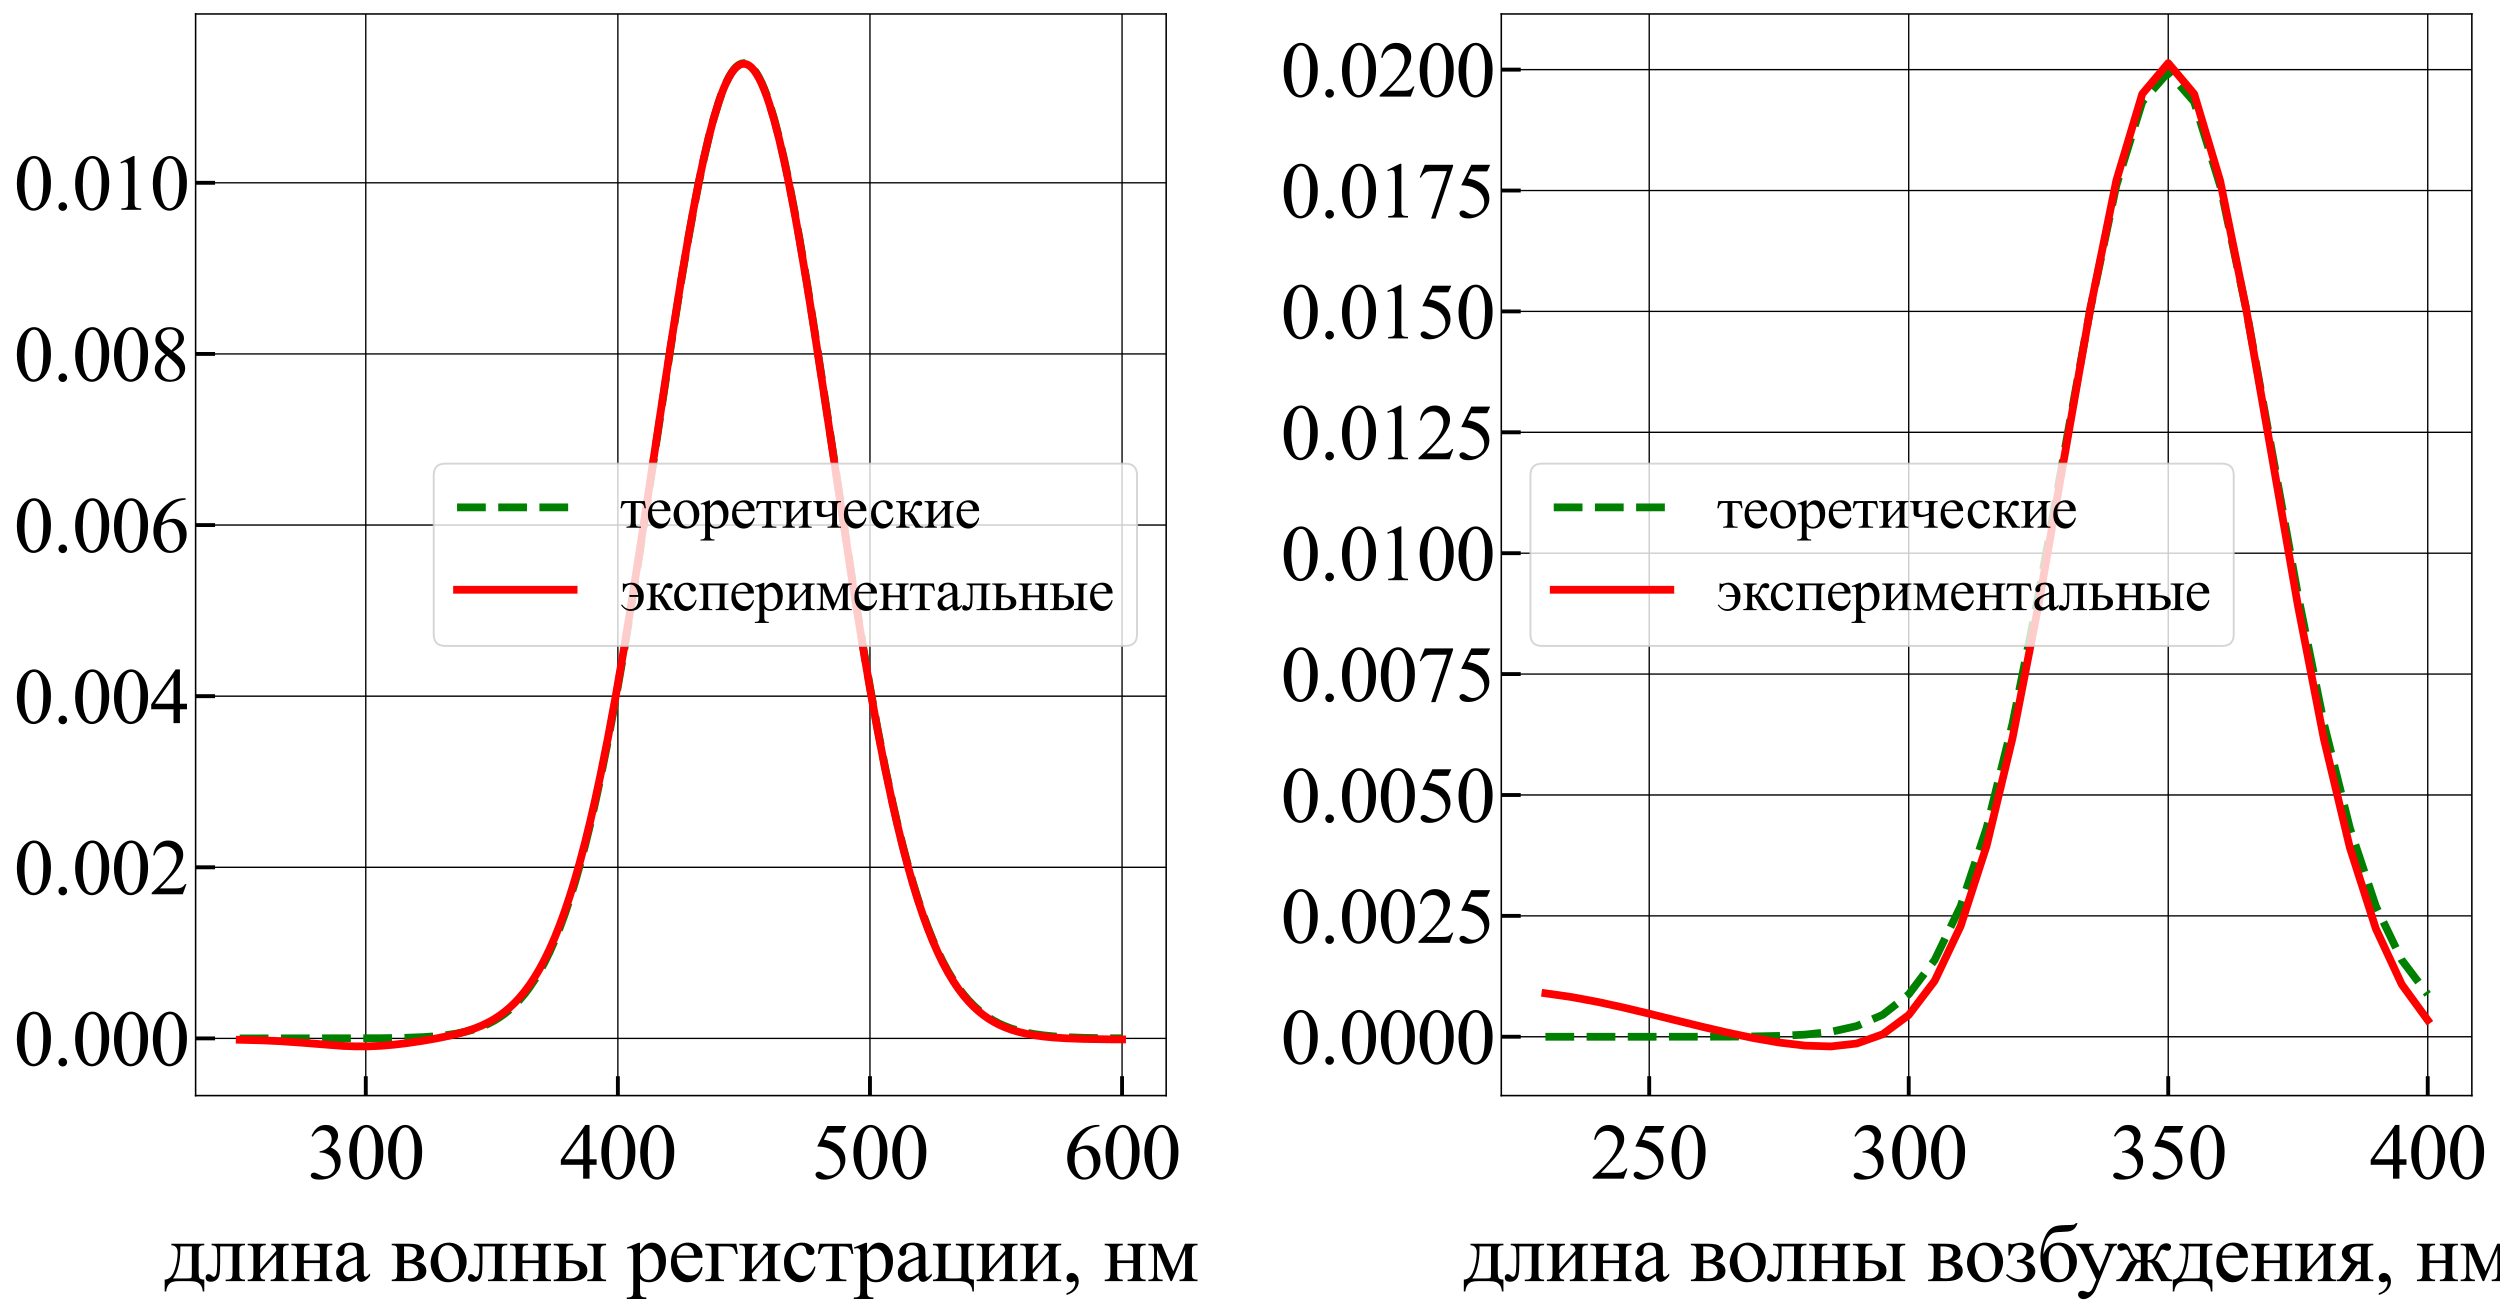 <?xml version="1.0" encoding="utf-8" standalone="no"?>
<!DOCTYPE svg PUBLIC "-//W3C//DTD SVG 1.1//EN"
  "http://www.w3.org/Graphics/SVG/1.1/DTD/svg11.dtd">
<svg xmlns:xlink="http://www.w3.org/1999/xlink" width="1286.962pt" height="675.758pt" viewBox="0 0 1286.962 675.758" xmlns="http://www.w3.org/2000/svg" version="1.1">
 <defs>
  <style type="text/css">*{stroke-linejoin: round; stroke-linecap: butt}</style>
 </defs>
 <g id="figure_1">
  <g id="patch_1">
   <path d="M 0 675.758 
L 1286.962 675.758 
L 1286.962 0 
L 0 0 
z
" style="fill: #ffffff"/>
  </g>
  <g id="axes_1">
   <g id="patch_2">
    <path d="M 100.7 564 
L 600.327 564 
L 600.327 7.2 
L 100.7 7.2 
z
" style="fill: #ffffff"/>
   </g>
   <g id="matplotlib.axis_1">
    <g id="xtick_1">
     <g id="line2d_1">
      <path d="M 188.297 564 
L 188.297 7.2 
" clip-path="url(#p9b63a5e9db)" style="fill: none; stroke: #000000; stroke-width: 0.7; stroke-linecap: square"/>
     </g>
     <g id="line2d_2">
      <defs>
       <path id="m910ae79a3e" d="M 0 0 
L 0 -10 
" style="stroke: #000000; stroke-width: 2"/>
      </defs>
      <g>
       <use xlink:href="#m910ae79a3e" x="188.297" y="564" style="stroke: #000000; stroke-width: 2"/>
      </g>
     </g>
     <g id="text_1">
      <!-- 300 -->
      <g transform="translate(158.297 606.775) scale(0.4 -0.4)">
       <defs>
        <path id="TimesNewRomanPSMT-33" d="M 325 3431 
Q 506 3859 782 4092 
Q 1059 4325 1472 4325 
Q 1981 4325 2253 3994 
Q 2459 3747 2459 3466 
Q 2459 3003 1878 2509 
Q 2269 2356 2469 2072 
Q 2669 1788 2669 1403 
Q 2669 853 2319 450 
Q 1863 -75 997 -75 
Q 569 -75 414 31 
Q 259 138 259 259 
Q 259 350 332 419 
Q 406 488 509 488 
Q 588 488 669 463 
Q 722 447 909 348 
Q 1097 250 1169 231 
Q 1284 197 1416 197 
Q 1734 197 1970 444 
Q 2206 691 2206 1028 
Q 2206 1275 2097 1509 
Q 2016 1684 1919 1775 
Q 1784 1900 1550 2001 
Q 1316 2103 1072 2103 
L 972 2103 
L 972 2197 
Q 1219 2228 1467 2375 
Q 1716 2522 1828 2728 
Q 1941 2934 1941 3181 
Q 1941 3503 1739 3701 
Q 1538 3900 1238 3900 
Q 753 3900 428 3381 
L 325 3431 
z
" transform="scale(0.016)"/>
        <path id="TimesNewRomanPSMT-30" d="M 231 2094 
Q 231 2819 450 3342 
Q 669 3866 1031 4122 
Q 1313 4325 1613 4325 
Q 2100 4325 2488 3828 
Q 2972 3213 2972 2159 
Q 2972 1422 2759 906 
Q 2547 391 2217 158 
Q 1888 -75 1581 -75 
Q 975 -75 572 641 
Q 231 1244 231 2094 
z
M 844 2016 
Q 844 1141 1059 588 
Q 1238 122 1591 122 
Q 1759 122 1940 273 
Q 2122 425 2216 781 
Q 2359 1319 2359 2297 
Q 2359 3022 2209 3506 
Q 2097 3866 1919 4016 
Q 1791 4119 1609 4119 
Q 1397 4119 1231 3928 
Q 1006 3669 925 3112 
Q 844 2556 844 2016 
z
" transform="scale(0.016)"/>
       </defs>
       <use xlink:href="#TimesNewRomanPSMT-33"/>
       <use xlink:href="#TimesNewRomanPSMT-30" x="50"/>
       <use xlink:href="#TimesNewRomanPSMT-30" x="100"/>
      </g>
     </g>
    </g>
    <g id="xtick_2">
     <g id="line2d_3">
      <path d="M 318.07 564 
L 318.07 7.2 
" clip-path="url(#p9b63a5e9db)" style="fill: none; stroke: #000000; stroke-width: 0.7; stroke-linecap: square"/>
     </g>
     <g id="line2d_4">
      <g>
       <use xlink:href="#m910ae79a3e" x="318.07" y="564" style="stroke: #000000; stroke-width: 2"/>
      </g>
     </g>
     <g id="text_2">
      <!-- 400 -->
      <g transform="translate(288.07 606.775) scale(0.4 -0.4)">
       <defs>
        <path id="TimesNewRomanPSMT-34" d="M 2978 1563 
L 2978 1119 
L 2409 1119 
L 2409 0 
L 1894 0 
L 1894 1119 
L 100 1119 
L 100 1519 
L 2066 4325 
L 2409 4325 
L 2409 1563 
L 2978 1563 
z
M 1894 1563 
L 1894 3666 
L 406 1563 
L 1894 1563 
z
" transform="scale(0.016)"/>
       </defs>
       <use xlink:href="#TimesNewRomanPSMT-34"/>
       <use xlink:href="#TimesNewRomanPSMT-30" x="50"/>
       <use xlink:href="#TimesNewRomanPSMT-30" x="100"/>
      </g>
     </g>
    </g>
    <g id="xtick_3">
     <g id="line2d_5">
      <path d="M 447.843 564 
L 447.843 7.2 
" clip-path="url(#p9b63a5e9db)" style="fill: none; stroke: #000000; stroke-width: 0.7; stroke-linecap: square"/>
     </g>
     <g id="line2d_6">
      <g>
       <use xlink:href="#m910ae79a3e" x="447.843" y="564" style="stroke: #000000; stroke-width: 2"/>
      </g>
     </g>
     <g id="text_3">
      <!-- 500 -->
      <g transform="translate(417.843 606.775) scale(0.4 -0.4)">
       <defs>
        <path id="TimesNewRomanPSMT-35" d="M 2778 4238 
L 2534 3706 
L 1259 3706 
L 981 3138 
Q 1809 3016 2294 2522 
Q 2709 2097 2709 1522 
Q 2709 1188 2573 903 
Q 2438 619 2231 419 
Q 2025 219 1772 97 
Q 1413 -75 1034 -75 
Q 653 -75 479 54 
Q 306 184 306 341 
Q 306 428 378 495 
Q 450 563 559 563 
Q 641 563 702 538 
Q 763 513 909 409 
Q 1144 247 1384 247 
Q 1750 247 2026 523 
Q 2303 800 2303 1197 
Q 2303 1581 2056 1914 
Q 1809 2247 1375 2428 
Q 1034 2569 447 2591 
L 1259 4238 
L 2778 4238 
z
" transform="scale(0.016)"/>
       </defs>
       <use xlink:href="#TimesNewRomanPSMT-35"/>
       <use xlink:href="#TimesNewRomanPSMT-30" x="50"/>
       <use xlink:href="#TimesNewRomanPSMT-30" x="100"/>
      </g>
     </g>
    </g>
    <g id="xtick_4">
     <g id="line2d_7">
      <path d="M 577.617 564 
L 577.617 7.2 
" clip-path="url(#p9b63a5e9db)" style="fill: none; stroke: #000000; stroke-width: 0.7; stroke-linecap: square"/>
     </g>
     <g id="line2d_8">
      <g>
       <use xlink:href="#m910ae79a3e" x="577.617" y="564" style="stroke: #000000; stroke-width: 2"/>
      </g>
     </g>
     <g id="text_4">
      <!-- 600 -->
      <g transform="translate(547.617 606.775) scale(0.4 -0.4)">
       <defs>
        <path id="TimesNewRomanPSMT-36" d="M 2869 4325 
L 2869 4209 
Q 2456 4169 2195 4045 
Q 1934 3922 1679 3669 
Q 1425 3416 1258 3105 
Q 1091 2794 978 2366 
Q 1428 2675 1881 2675 
Q 2316 2675 2634 2325 
Q 2953 1975 2953 1425 
Q 2953 894 2631 456 
Q 2244 -75 1606 -75 
Q 1172 -75 869 213 
Q 275 772 275 1663 
Q 275 2231 503 2743 
Q 731 3256 1154 3653 
Q 1578 4050 1965 4187 
Q 2353 4325 2688 4325 
L 2869 4325 
z
M 925 2138 
Q 869 1716 869 1456 
Q 869 1156 980 804 
Q 1091 453 1309 247 
Q 1469 100 1697 100 
Q 1969 100 2183 356 
Q 2397 613 2397 1088 
Q 2397 1622 2184 2012 
Q 1972 2403 1581 2403 
Q 1463 2403 1327 2353 
Q 1191 2303 925 2138 
z
" transform="scale(0.016)"/>
       </defs>
       <use xlink:href="#TimesNewRomanPSMT-36"/>
       <use xlink:href="#TimesNewRomanPSMT-30" x="50"/>
       <use xlink:href="#TimesNewRomanPSMT-30" x="100"/>
      </g>
     </g>
    </g>
    <g id="text_5">
     <!-- длина волны регистрации, нм -->
     <g transform="translate(84.227 659.495) scale(0.42 -0.42)">
      <defs>
       <path id="TimesNewRomanPSMT-434" d="M 591 2863 
L 3116 2863 
L 3116 2744 
Q 2903 2744 2833 2701 
Q 2763 2659 2722 2596 
Q 2681 2534 2681 2191 
L 2681 775 
Q 2681 328 2757 226 
Q 2834 125 3116 116 
L 3116 -794 
L 2997 -794 
Q 2984 -538 2870 -347 
Q 2756 -156 2553 -78 
Q 2350 0 1953 0 
L 1216 0 
Q 872 0 678 -61 
Q 484 -122 354 -315 
Q 225 -509 197 -794 
L 81 -794 
L 81 116 
Q 338 125 547 319 
Q 756 513 915 1078 
Q 1075 1644 1075 2191 
Q 1075 2728 591 2744 
L 591 2863 
z
M 1281 2659 
L 1281 2488 
Q 1281 953 725 203 
L 1788 203 
Q 2075 203 2119 251 
Q 2163 300 2163 609 
L 2163 2659 
L 1281 2659 
z
" transform="scale(0.016)"/>
       <path id="TimesNewRomanPSMT-43b" d="M 494 2863 
L 3053 2863 
L 3053 2744 
Q 2841 2744 2770 2701 
Q 2700 2659 2659 2596 
Q 2619 2534 2619 2191 
L 2619 672 
Q 2619 341 2653 277 
Q 2688 213 2761 164 
Q 2834 116 3053 116 
L 3053 0 
L 1572 0 
L 1572 116 
Q 1813 116 1905 141 
Q 1997 166 2050 261 
Q 2103 356 2103 672 
L 2103 2659 
L 1150 2659 
L 1150 1453 
Q 1150 769 1089 492 
Q 1028 216 848 83 
Q 669 -50 438 -50 
Q 38 -50 38 281 
Q 38 394 102 466 
Q 166 538 269 538 
Q 378 538 472 447 
Q 594 328 656 328 
Q 797 328 861 564 
Q 925 800 925 1391 
L 925 2022 
Q 925 2509 854 2615 
Q 784 2722 494 2744 
L 494 2863 
z
" transform="scale(0.016)"/>
       <path id="TimesNewRomanPSMT-438" d="M 1094 881 
L 2331 2313 
Q 2325 2553 2240 2647 
Q 2156 2741 1950 2744 
L 1950 2863 
L 3281 2863 
L 3281 2744 
Q 3072 2744 3000 2701 
Q 2928 2659 2887 2596 
Q 2847 2534 2847 2191 
L 2847 672 
Q 2847 341 2881 277 
Q 2916 213 2989 164 
Q 3063 116 3281 116 
L 3281 0 
L 1897 0 
L 1897 116 
Q 2156 116 2243 211 
Q 2331 306 2331 672 
L 2331 2019 
L 1094 584 
Q 1100 319 1169 219 
Q 1238 119 1466 116 
L 1466 0 
L 144 0 
L 144 116 
Q 422 116 500 217 
Q 578 319 578 672 
L 578 2191 
Q 578 2525 543 2586 
Q 509 2647 437 2695 
Q 366 2744 144 2744 
L 144 2863 
L 1528 2863 
L 1528 2744 
Q 1319 2744 1247 2701 
Q 1175 2659 1134 2596 
Q 1094 2534 1094 2191 
L 1094 881 
z
" transform="scale(0.016)"/>
       <path id="TimesNewRomanPSMT-43d" d="M 1094 1584 
L 2331 1584 
L 2331 2191 
Q 2331 2463 2309 2545 
Q 2288 2628 2202 2686 
Q 2116 2744 1897 2744 
L 1897 2863 
L 3281 2863 
L 3281 2744 
Q 3088 2744 2998 2700 
Q 2909 2656 2878 2573 
Q 2847 2491 2847 2191 
L 2847 672 
Q 2847 400 2870 312 
Q 2894 225 2984 170 
Q 3075 116 3281 116 
L 3281 0 
L 1897 0 
L 1897 116 
Q 2156 116 2243 211 
Q 2331 306 2331 672 
L 2331 1381 
L 1094 1381 
L 1094 672 
Q 1094 400 1117 312 
Q 1141 225 1231 170 
Q 1322 116 1528 116 
L 1528 0 
L 144 0 
L 144 116 
Q 422 116 500 217 
Q 578 319 578 672 
L 578 2191 
Q 578 2463 554 2550 
Q 531 2638 440 2691 
Q 350 2744 144 2744 
L 144 2863 
L 1528 2863 
L 1528 2744 
Q 1334 2744 1245 2700 
Q 1156 2656 1125 2573 
Q 1094 2491 1094 2191 
L 1094 1584 
z
" transform="scale(0.016)"/>
       <path id="TimesNewRomanPSMT-430" d="M 1822 413 
Q 1381 72 1269 19 
Q 1100 -59 909 -59 
Q 613 -59 420 144 
Q 228 347 228 678 
Q 228 888 322 1041 
Q 450 1253 767 1440 
Q 1084 1628 1822 1897 
L 1822 2009 
Q 1822 2438 1686 2597 
Q 1550 2756 1291 2756 
Q 1094 2756 978 2650 
Q 859 2544 859 2406 
L 866 2225 
Q 866 2081 792 2003 
Q 719 1925 600 1925 
Q 484 1925 411 2006 
Q 338 2088 338 2228 
Q 338 2497 613 2722 
Q 888 2947 1384 2947 
Q 1766 2947 2009 2819 
Q 2194 2722 2281 2516 
Q 2338 2381 2338 1966 
L 2338 994 
Q 2338 584 2353 492 
Q 2369 400 2405 369 
Q 2441 338 2488 338 
Q 2538 338 2575 359 
Q 2641 400 2828 588 
L 2828 413 
Q 2478 -56 2159 -56 
Q 2006 -56 1915 50 
Q 1825 156 1822 413 
z
M 1822 616 
L 1822 1706 
Q 1350 1519 1213 1441 
Q 966 1303 859 1153 
Q 753 1003 753 825 
Q 753 600 887 451 
Q 1022 303 1197 303 
Q 1434 303 1822 616 
z
" transform="scale(0.016)"/>
       <path id="TimesNewRomanPSMT-20" transform="scale(0.016)"/>
       <path id="TimesNewRomanPSMT-432" d="M 2016 1513 
Q 2800 1350 2800 778 
Q 2800 388 2473 194 
Q 2147 0 1563 0 
L 150 0 
L 150 116 
Q 428 116 501 220 
Q 575 325 575 672 
L 575 2191 
Q 575 2528 542 2587 
Q 509 2647 439 2695 
Q 369 2744 150 2744 
L 150 2863 
L 1469 2863 
Q 1850 2863 2086 2803 
Q 2322 2744 2473 2569 
Q 2625 2394 2625 2144 
Q 2625 1656 2016 1513 
z
M 1094 1584 
Q 1231 1581 1259 1581 
Q 1688 1581 1878 1745 
Q 2069 1909 2069 2144 
Q 2069 2416 1875 2537 
Q 1681 2659 1256 2659 
L 1094 2659 
L 1094 1584 
z
M 1094 253 
Q 1250 203 1466 203 
Q 1838 203 2019 365 
Q 2200 528 2200 784 
Q 2200 1072 1965 1225 
Q 1731 1378 1316 1378 
Q 1213 1378 1094 1372 
L 1094 253 
z
" transform="scale(0.016)"/>
       <path id="TimesNewRomanPSMT-43e" d="M 1600 2947 
Q 2250 2947 2644 2453 
Q 2978 2031 2978 1484 
Q 2978 1100 2793 706 
Q 2609 313 2286 112 
Q 1963 -88 1566 -88 
Q 919 -88 538 428 
Q 216 863 216 1403 
Q 216 1797 411 2186 
Q 606 2575 925 2761 
Q 1244 2947 1600 2947 
z
M 1503 2744 
Q 1338 2744 1170 2645 
Q 1003 2547 900 2300 
Q 797 2053 797 1666 
Q 797 1041 1045 587 
Q 1294 134 1700 134 
Q 2003 134 2200 384 
Q 2397 634 2397 1244 
Q 2397 2006 2069 2444 
Q 1847 2744 1503 2744 
z
" transform="scale(0.016)"/>
       <path id="TimesNewRomanPSMT-44b" d="M 2716 2744 
L 2716 2863 
L 4156 2863 
L 4156 2744 
Q 3966 2744 3878 2703 
Q 3791 2663 3758 2578 
Q 3725 2494 3725 2191 
L 3725 672 
Q 3725 378 3753 292 
Q 3781 206 3873 161 
Q 3966 116 4156 116 
L 4156 0 
L 2716 0 
L 2716 116 
Q 2959 125 3032 148 
Q 3106 172 3156 269 
Q 3206 366 3206 672 
L 3206 2191 
Q 3206 2494 3172 2581 
Q 3138 2669 3052 2705 
Q 2966 2741 2716 2744 
z
M 1091 1588 
L 1447 1594 
Q 2722 1594 2722 806 
Q 2722 441 2411 220 
Q 2100 0 1516 0 
L 141 0 
L 141 116 
Q 419 116 497 217 
Q 575 319 575 672 
L 575 2191 
Q 575 2525 540 2586 
Q 506 2647 434 2695 
Q 363 2744 141 2744 
L 141 2863 
L 1638 2863 
L 1638 2744 
Q 1328 2744 1256 2708 
Q 1184 2672 1137 2614 
Q 1091 2556 1091 2191 
L 1091 1588 
z
M 1091 247 
Q 1256 203 1422 203 
Q 1734 203 1929 368 
Q 2125 534 2125 788 
Q 2125 1388 1291 1388 
Q 1219 1388 1091 1384 
L 1091 247 
z
" transform="scale(0.016)"/>
       <path id="TimesNewRomanPSMT-440" d="M -6 2578 
L 875 2934 
L 994 2934 
L 994 2266 
Q 1216 2644 1439 2795 
Q 1663 2947 1909 2947 
Q 2341 2947 2628 2609 
Q 2981 2197 2981 1534 
Q 2981 794 2556 309 
Q 2206 -88 1675 -88 
Q 1444 -88 1275 -22 
Q 1150 25 994 166 
L 994 -706 
Q 994 -1000 1030 -1079 
Q 1066 -1159 1155 -1206 
Q 1244 -1253 1478 -1253 
L 1478 -1369 
L -22 -1369 
L -22 -1253 
L 56 -1253 
Q 228 -1256 350 -1188 
Q 409 -1153 442 -1076 
Q 475 -1000 475 -688 
L 475 2019 
Q 475 2297 450 2372 
Q 425 2447 370 2484 
Q 316 2522 222 2522 
Q 147 2522 31 2478 
L -6 2578 
z
M 994 2081 
L 994 1013 
Q 994 666 1022 556 
Q 1066 375 1236 237 
Q 1406 100 1666 100 
Q 1978 100 2172 344 
Q 2425 663 2425 1241 
Q 2425 1897 2138 2250 
Q 1938 2494 1663 2494 
Q 1513 2494 1366 2419 
Q 1253 2363 994 2081 
z
" transform="scale(0.016)"/>
       <path id="TimesNewRomanPSMT-435" d="M 681 1784 
Q 678 1147 991 784 
Q 1303 422 1725 422 
Q 2006 422 2214 576 
Q 2422 731 2563 1106 
L 2659 1044 
Q 2594 616 2278 264 
Q 1963 -88 1488 -88 
Q 972 -88 605 314 
Q 238 716 238 1394 
Q 238 2128 614 2539 
Q 991 2950 1559 2950 
Q 2041 2950 2350 2633 
Q 2659 2316 2659 1784 
L 681 1784 
z
M 681 1966 
L 2006 1966 
Q 1991 2241 1941 2353 
Q 1863 2528 1708 2628 
Q 1553 2728 1384 2728 
Q 1125 2728 920 2526 
Q 716 2325 681 1966 
z
" transform="scale(0.016)"/>
       <path id="TimesNewRomanPSMT-433" d="M 2469 2863 
L 2584 2081 
L 2447 2081 
Q 2328 2469 2208 2564 
Q 2088 2659 1700 2659 
L 1094 2659 
L 1094 672 
Q 1094 341 1128 277 
Q 1163 213 1236 164 
Q 1309 116 1528 116 
L 1528 0 
L 97 0 
L 97 116 
Q 403 122 490 211 
Q 578 300 578 672 
L 578 2191 
Q 578 2494 543 2580 
Q 509 2666 423 2703 
Q 338 2741 97 2744 
L 97 2863 
L 2469 2863 
z
" transform="scale(0.016)"/>
       <path id="TimesNewRomanPSMT-441" d="M 2631 1088 
Q 2516 522 2178 217 
Q 1841 -88 1431 -88 
Q 944 -88 581 321 
Q 219 731 219 1428 
Q 219 2103 620 2525 
Q 1022 2947 1584 2947 
Q 2006 2947 2278 2723 
Q 2550 2500 2550 2259 
Q 2550 2141 2473 2067 
Q 2397 1994 2259 1994 
Q 2075 1994 1981 2113 
Q 1928 2178 1911 2362 
Q 1894 2547 1784 2644 
Q 1675 2738 1481 2738 
Q 1169 2738 978 2506 
Q 725 2200 725 1697 
Q 725 1184 976 792 
Q 1228 400 1656 400 
Q 1963 400 2206 609 
Q 2378 753 2541 1131 
L 2631 1088 
z
" transform="scale(0.016)"/>
       <path id="TimesNewRomanPSMT-442" d="M 156 2863 
L 2631 2863 
L 2756 2088 
L 2616 2088 
Q 2578 2322 2490 2450 
Q 2403 2578 2290 2618 
Q 2178 2659 1906 2659 
L 1656 2659 
L 1656 672 
Q 1656 353 1695 267 
Q 1734 181 1821 153 
Q 1909 125 2222 116 
L 2222 0 
L 666 0 
L 666 116 
Q 966 122 1052 212 
Q 1138 303 1138 672 
L 1138 2659 
L 881 2659 
Q 613 2659 516 2626 
Q 419 2594 330 2470 
Q 241 2347 178 2088 
L 38 2088 
L 156 2863 
z
" transform="scale(0.016)"/>
       <path id="TimesNewRomanPSMT-446" d="M 3281 116 
L 3281 -794 
L 3166 -794 
Q 3156 -428 2926 -214 
Q 2697 0 2094 0 
L 144 0 
L 144 116 
Q 422 116 500 217 
Q 578 319 578 672 
L 578 2191 
Q 578 2525 543 2586 
Q 509 2647 437 2695 
Q 366 2744 144 2744 
L 144 2863 
L 1528 2863 
L 1528 2744 
Q 1319 2744 1247 2701 
Q 1175 2659 1134 2596 
Q 1094 2534 1094 2191 
L 1094 575 
Q 1094 303 1142 253 
Q 1191 203 1453 203 
L 1959 203 
Q 2250 203 2290 256 
Q 2331 309 2331 600 
L 2331 2191 
Q 2331 2488 2300 2573 
Q 2269 2659 2178 2701 
Q 2088 2744 1897 2744 
L 1897 2863 
L 3281 2863 
L 3281 2744 
Q 3072 2744 3000 2701 
Q 2928 2659 2887 2596 
Q 2847 2534 2847 2191 
L 2847 719 
Q 2847 316 2919 222 
Q 2991 128 3281 116 
z
" transform="scale(0.016)"/>
       <path id="TimesNewRomanPSMT-2c" d="M 344 -1066 
L 344 -928 
Q 666 -822 842 -598 
Q 1019 -375 1019 -125 
Q 1019 -66 991 -25 
Q 969 3 947 3 
Q 913 3 797 -59 
Q 741 -88 678 -88 
Q 525 -88 434 3 
Q 344 94 344 253 
Q 344 406 461 515 
Q 578 625 747 625 
Q 953 625 1114 445 
Q 1275 266 1275 -31 
Q 1275 -353 1051 -629 
Q 828 -906 344 -1066 
z
" transform="scale(0.016)"/>
       <path id="TimesNewRomanPSMT-43c" d="M 2050 747 
L 2944 2863 
L 3909 2863 
L 3909 2744 
Q 3697 2744 3626 2701 
Q 3556 2659 3515 2596 
Q 3475 2534 3475 2191 
L 3475 672 
Q 3475 375 3504 289 
Q 3534 203 3626 159 
Q 3719 116 3909 116 
L 3909 0 
L 2525 0 
L 2525 116 
Q 2781 116 2868 211 
Q 2956 306 2956 672 
L 2956 2394 
L 1944 0 
L 1834 0 
L 803 2394 
L 803 672 
Q 803 375 834 289 
Q 866 203 956 159 
Q 1047 116 1238 116 
L 1238 0 
L 144 0 
L 144 116 
Q 422 116 500 217 
Q 578 319 578 672 
L 578 2191 
Q 578 2525 543 2586 
Q 509 2647 437 2695 
Q 366 2744 144 2744 
L 144 2863 
L 1150 2863 
L 2050 747 
z
" transform="scale(0.016)"/>
      </defs>
      <use xlink:href="#TimesNewRomanPSMT-434"/>
      <use xlink:href="#TimesNewRomanPSMT-43b" x="50.879"/>
      <use xlink:href="#TimesNewRomanPSMT-438" x="100.781"/>
      <use xlink:href="#TimesNewRomanPSMT-43d" x="154.297"/>
      <use xlink:href="#TimesNewRomanPSMT-430" x="207.812"/>
      <use xlink:href="#TimesNewRomanPSMT-20" x="252.197"/>
      <use xlink:href="#TimesNewRomanPSMT-432" x="277.197"/>
      <use xlink:href="#TimesNewRomanPSMT-43e" x="323.789"/>
      <use xlink:href="#TimesNewRomanPSMT-43b" x="372.414"/>
      <use xlink:href="#TimesNewRomanPSMT-43d" x="422.316"/>
      <use xlink:href="#TimesNewRomanPSMT-44b" x="475.832"/>
      <use xlink:href="#TimesNewRomanPSMT-20" x="543.02"/>
      <use xlink:href="#TimesNewRomanPSMT-440" x="568.02"/>
      <use xlink:href="#TimesNewRomanPSMT-435" x="618.02"/>
      <use xlink:href="#TimesNewRomanPSMT-433" x="662.404"/>
      <use xlink:href="#TimesNewRomanPSMT-438" x="703.42"/>
      <use xlink:href="#TimesNewRomanPSMT-441" x="756.936"/>
      <use xlink:href="#TimesNewRomanPSMT-442" x="801.32"/>
      <use xlink:href="#TimesNewRomanPSMT-440" x="846.271"/>
      <use xlink:href="#TimesNewRomanPSMT-430" x="896.271"/>
      <use xlink:href="#TimesNewRomanPSMT-446" x="940.656"/>
      <use xlink:href="#TimesNewRomanPSMT-438" x="994.172"/>
      <use xlink:href="#TimesNewRomanPSMT-438" x="1047.688"/>
      <use xlink:href="#TimesNewRomanPSMT-2c" x="1101.203"/>
      <use xlink:href="#TimesNewRomanPSMT-20" x="1126.203"/>
      <use xlink:href="#TimesNewRomanPSMT-43d" x="1151.203"/>
      <use xlink:href="#TimesNewRomanPSMT-43c" x="1204.719"/>
     </g>
    </g>
   </g>
   <g id="matplotlib.axis_2">
    <g id="ytick_1">
     <g id="line2d_9">
      <path d="M 100.7 534.562 
L 600.327 534.562 
" clip-path="url(#p9b63a5e9db)" style="fill: none; stroke: #000000; stroke-width: 0.7; stroke-linecap: square"/>
     </g>
     <g id="line2d_10">
      <defs>
       <path id="m7e56626676" d="M 0 0 
L 10 0 
" style="stroke: #000000; stroke-width: 2"/>
      </defs>
      <g>
       <use xlink:href="#m7e56626676" x="100.7" y="534.562" style="stroke: #000000; stroke-width: 2"/>
      </g>
     </g>
     <g id="text_6">
      <!-- 0.000 -->
      <g transform="translate(7.2 548.449) scale(0.4 -0.4)">
       <defs>
        <path id="TimesNewRomanPSMT-2e" d="M 800 606 
Q 947 606 1047 504 
Q 1147 403 1147 259 
Q 1147 116 1045 14 
Q 944 -88 800 -88 
Q 656 -88 554 14 
Q 453 116 453 259 
Q 453 406 554 506 
Q 656 606 800 606 
z
" transform="scale(0.016)"/>
       </defs>
       <use xlink:href="#TimesNewRomanPSMT-30"/>
       <use xlink:href="#TimesNewRomanPSMT-2e" x="50"/>
       <use xlink:href="#TimesNewRomanPSMT-30" x="75"/>
       <use xlink:href="#TimesNewRomanPSMT-30" x="125"/>
       <use xlink:href="#TimesNewRomanPSMT-30" x="175"/>
      </g>
     </g>
    </g>
    <g id="ytick_2">
     <g id="line2d_11">
      <path d="M 100.7 446.47 
L 600.327 446.47 
" clip-path="url(#p9b63a5e9db)" style="fill: none; stroke: #000000; stroke-width: 0.7; stroke-linecap: square"/>
     </g>
     <g id="line2d_12">
      <g>
       <use xlink:href="#m7e56626676" x="100.7" y="446.47" style="stroke: #000000; stroke-width: 2"/>
      </g>
     </g>
     <g id="text_7">
      <!-- 0.002 -->
      <g transform="translate(7.2 460.357) scale(0.4 -0.4)">
       <defs>
        <path id="TimesNewRomanPSMT-32" d="M 2934 816 
L 2638 0 
L 138 0 
L 138 116 
Q 1241 1122 1691 1759 
Q 2141 2397 2141 2925 
Q 2141 3328 1894 3587 
Q 1647 3847 1303 3847 
Q 991 3847 742 3664 
Q 494 3481 375 3128 
L 259 3128 
Q 338 3706 661 4015 
Q 984 4325 1469 4325 
Q 1984 4325 2329 3994 
Q 2675 3663 2675 3213 
Q 2675 2891 2525 2569 
Q 2294 2063 1775 1497 
Q 997 647 803 472 
L 1909 472 
Q 2247 472 2383 497 
Q 2519 522 2628 598 
Q 2738 675 2819 816 
L 2934 816 
z
" transform="scale(0.016)"/>
       </defs>
       <use xlink:href="#TimesNewRomanPSMT-30"/>
       <use xlink:href="#TimesNewRomanPSMT-2e" x="50"/>
       <use xlink:href="#TimesNewRomanPSMT-30" x="75"/>
       <use xlink:href="#TimesNewRomanPSMT-30" x="125"/>
       <use xlink:href="#TimesNewRomanPSMT-32" x="175"/>
      </g>
     </g>
    </g>
    <g id="ytick_3">
     <g id="line2d_13">
      <path d="M 100.7 358.377 
L 600.327 358.377 
" clip-path="url(#p9b63a5e9db)" style="fill: none; stroke: #000000; stroke-width: 0.7; stroke-linecap: square"/>
     </g>
     <g id="line2d_14">
      <g>
       <use xlink:href="#m7e56626676" x="100.7" y="358.377" style="stroke: #000000; stroke-width: 2"/>
      </g>
     </g>
     <g id="text_8">
      <!-- 0.004 -->
      <g transform="translate(7.2 372.265) scale(0.4 -0.4)">
       <use xlink:href="#TimesNewRomanPSMT-30"/>
       <use xlink:href="#TimesNewRomanPSMT-2e" x="50"/>
       <use xlink:href="#TimesNewRomanPSMT-30" x="75"/>
       <use xlink:href="#TimesNewRomanPSMT-30" x="125"/>
       <use xlink:href="#TimesNewRomanPSMT-34" x="175"/>
      </g>
     </g>
    </g>
    <g id="ytick_4">
     <g id="line2d_15">
      <path d="M 100.7 270.285 
L 600.327 270.285 
" clip-path="url(#p9b63a5e9db)" style="fill: none; stroke: #000000; stroke-width: 0.7; stroke-linecap: square"/>
     </g>
     <g id="line2d_16">
      <g>
       <use xlink:href="#m7e56626676" x="100.7" y="270.285" style="stroke: #000000; stroke-width: 2"/>
      </g>
     </g>
     <g id="text_9">
      <!-- 0.006 -->
      <g transform="translate(7.2 284.173) scale(0.4 -0.4)">
       <use xlink:href="#TimesNewRomanPSMT-30"/>
       <use xlink:href="#TimesNewRomanPSMT-2e" x="50"/>
       <use xlink:href="#TimesNewRomanPSMT-30" x="75"/>
       <use xlink:href="#TimesNewRomanPSMT-30" x="125"/>
       <use xlink:href="#TimesNewRomanPSMT-36" x="175"/>
      </g>
     </g>
    </g>
    <g id="ytick_5">
     <g id="line2d_17">
      <path d="M 100.7 182.193 
L 600.327 182.193 
" clip-path="url(#p9b63a5e9db)" style="fill: none; stroke: #000000; stroke-width: 0.7; stroke-linecap: square"/>
     </g>
     <g id="line2d_18">
      <g>
       <use xlink:href="#m7e56626676" x="100.7" y="182.193" style="stroke: #000000; stroke-width: 2"/>
      </g>
     </g>
     <g id="text_10">
      <!-- 0.008 -->
      <g transform="translate(7.2 196.081) scale(0.4 -0.4)">
       <defs>
        <path id="TimesNewRomanPSMT-38" d="M 1228 2134 
Q 725 2547 579 2797 
Q 434 3047 434 3316 
Q 434 3728 753 4026 
Q 1072 4325 1600 4325 
Q 2113 4325 2425 4047 
Q 2738 3769 2738 3413 
Q 2738 3175 2569 2928 
Q 2400 2681 1866 2347 
Q 2416 1922 2594 1678 
Q 2831 1359 2831 1006 
Q 2831 559 2490 242 
Q 2150 -75 1597 -75 
Q 994 -75 656 303 
Q 388 606 388 966 
Q 388 1247 577 1523 
Q 766 1800 1228 2134 
z
M 1719 2469 
Q 2094 2806 2194 3001 
Q 2294 3197 2294 3444 
Q 2294 3772 2109 3958 
Q 1925 4144 1606 4144 
Q 1288 4144 1088 3959 
Q 888 3775 888 3528 
Q 888 3366 970 3203 
Q 1053 3041 1206 2894 
L 1719 2469 
z
M 1375 2016 
Q 1116 1797 991 1539 
Q 866 1281 866 981 
Q 866 578 1086 336 
Q 1306 94 1647 94 
Q 1984 94 2187 284 
Q 2391 475 2391 747 
Q 2391 972 2272 1150 
Q 2050 1481 1375 2016 
z
" transform="scale(0.016)"/>
       </defs>
       <use xlink:href="#TimesNewRomanPSMT-30"/>
       <use xlink:href="#TimesNewRomanPSMT-2e" x="50"/>
       <use xlink:href="#TimesNewRomanPSMT-30" x="75"/>
       <use xlink:href="#TimesNewRomanPSMT-30" x="125"/>
       <use xlink:href="#TimesNewRomanPSMT-38" x="175"/>
      </g>
     </g>
    </g>
    <g id="ytick_6">
     <g id="line2d_19">
      <path d="M 100.7 94.101 
L 600.327 94.101 
" clip-path="url(#p9b63a5e9db)" style="fill: none; stroke: #000000; stroke-width: 0.7; stroke-linecap: square"/>
     </g>
     <g id="line2d_20">
      <g>
       <use xlink:href="#m7e56626676" x="100.7" y="94.101" style="stroke: #000000; stroke-width: 2"/>
      </g>
     </g>
     <g id="text_11">
      <!-- 0.010 -->
      <g transform="translate(7.2 107.988) scale(0.4 -0.4)">
       <defs>
        <path id="TimesNewRomanPSMT-31" d="M 750 3822 
L 1781 4325 
L 1884 4325 
L 1884 747 
Q 1884 391 1914 303 
Q 1944 216 2037 169 
Q 2131 122 2419 116 
L 2419 0 
L 825 0 
L 825 116 
Q 1125 122 1212 167 
Q 1300 213 1334 289 
Q 1369 366 1369 747 
L 1369 3034 
Q 1369 3497 1338 3628 
Q 1316 3728 1258 3775 
Q 1200 3822 1119 3822 
Q 1003 3822 797 3725 
L 750 3822 
z
" transform="scale(0.016)"/>
       </defs>
       <use xlink:href="#TimesNewRomanPSMT-30"/>
       <use xlink:href="#TimesNewRomanPSMT-2e" x="50"/>
       <use xlink:href="#TimesNewRomanPSMT-30" x="75"/>
       <use xlink:href="#TimesNewRomanPSMT-31" x="125"/>
       <use xlink:href="#TimesNewRomanPSMT-30" x="175"/>
      </g>
     </g>
    </g>
   </g>
   <g id="line2d_21">
    <path d="M 123.41 534.562 
L 196.083 534.456 
L 209.061 534.232 
L 218.145 533.867 
L 224.633 533.407 
L 229.824 532.853 
L 235.015 532.067 
L 238.909 531.275 
L 242.802 530.265 
L 246.695 528.984 
L 249.29 527.952 
L 251.886 526.755 
L 254.481 525.37 
L 257.077 523.775 
L 259.672 521.945 
L 262.268 519.852 
L 264.863 517.468 
L 267.459 514.762 
L 270.054 511.703 
L 272.65 508.258 
L 275.245 504.391 
L 277.841 500.069 
L 280.436 495.256 
L 283.031 489.918 
L 285.627 484.021 
L 288.222 477.53 
L 290.818 470.416 
L 293.413 462.65 
L 296.009 454.206 
L 298.604 445.064 
L 301.2 435.206 
L 303.795 424.622 
L 306.391 413.308 
L 308.986 401.264 
L 312.879 381.858 
L 316.772 360.906 
L 320.666 338.526 
L 324.559 314.881 
L 329.75 281.766 
L 337.536 230.051 
L 345.323 178.38 
L 350.514 145.553 
L 354.407 122.508 
L 357.002 108.135 
L 359.598 94.7 
L 362.193 82.321 
L 364.789 71.109 
L 367.384 61.167 
L 369.98 52.588 
L 371.277 48.836 
L 372.575 45.454 
L 373.873 42.45 
L 375.17 39.832 
L 376.468 37.606 
L 377.766 35.777 
L 379.064 34.35 
L 380.361 33.328 
L 381.659 32.714 
L 382.957 32.509 
L 384.255 32.714 
L 385.552 33.328 
L 386.85 34.35 
L 388.148 35.777 
L 389.446 37.606 
L 390.743 39.832 
L 392.041 42.45 
L 393.339 45.454 
L 394.636 48.836 
L 395.934 52.588 
L 398.53 61.167 
L 401.125 71.109 
L 403.721 82.321 
L 406.316 94.7 
L 408.912 108.135 
L 411.507 122.508 
L 415.4 145.553 
L 419.293 169.997 
L 424.484 204.016 
L 438.759 298.519 
L 443.95 330.775 
L 447.843 353.598 
L 451.737 375.041 
L 455.63 394.972 
L 459.523 413.308 
L 462.119 424.622 
L 464.714 435.206 
L 467.309 445.064 
L 469.905 454.206 
L 472.5 462.65 
L 475.096 470.416 
L 477.691 477.53 
L 480.287 484.021 
L 482.882 489.918 
L 485.478 495.256 
L 488.073 500.069 
L 490.669 504.391 
L 493.264 508.258 
L 495.86 511.703 
L 498.455 514.762 
L 501.051 517.468 
L 503.646 519.852 
L 506.241 521.945 
L 508.837 523.775 
L 511.432 525.37 
L 514.028 526.755 
L 516.623 527.952 
L 520.517 529.445 
L 524.41 530.629 
L 528.303 531.561 
L 532.196 532.289 
L 537.387 533.011 
L 542.578 533.517 
L 549.067 533.936 
L 558.151 534.266 
L 571.128 534.467 
L 577.617 534.51 
L 577.617 534.51 
" clip-path="url(#p9b63a5e9db)" style="fill: none; stroke-dasharray: 14.8,6.4; stroke-dashoffset: 0; stroke: #008000; stroke-width: 4"/>
   </g>
   <g id="line2d_22">
    <path d="M 123.41 535.263 
L 135.09 535.553 
L 144.174 535.978 
L 154.556 536.706 
L 176.617 538.434 
L 183.106 538.666 
L 189.595 538.648 
L 196.083 538.357 
L 202.572 537.808 
L 209.061 537.045 
L 216.847 535.908 
L 224.633 534.561 
L 231.122 533.236 
L 236.313 531.971 
L 240.206 530.848 
L 244.099 529.525 
L 247.993 527.945 
L 251.886 526.042 
L 254.481 524.557 
L 257.077 522.87 
L 259.672 520.956 
L 262.268 518.787 
L 264.863 516.333 
L 267.459 513.563 
L 270.054 510.445 
L 272.65 506.944 
L 275.245 503.028 
L 277.841 498.66 
L 280.436 493.807 
L 283.031 488.432 
L 285.627 482.502 
L 288.222 475.984 
L 290.818 468.846 
L 293.413 461.062 
L 296.009 452.605 
L 298.604 443.455 
L 301.2 433.594 
L 303.795 423.013 
L 306.391 411.707 
L 308.986 399.678 
L 312.879 380.303 
L 316.772 359.396 
L 320.666 337.073 
L 324.559 313.497 
L 329.75 280.492 
L 337.536 228.976 
L 345.323 177.536 
L 350.514 144.873 
L 354.407 121.956 
L 357.002 107.669 
L 359.598 94.319 
L 362.193 82.025 
L 364.789 70.896 
L 367.384 61.037 
L 369.98 52.539 
L 371.277 48.826 
L 372.575 45.482 
L 373.873 42.517 
L 375.17 39.936 
L 376.468 37.746 
L 377.766 35.952 
L 379.064 34.56 
L 380.361 33.572 
L 381.659 32.991 
L 382.957 32.818 
L 384.255 33.053 
L 385.552 33.697 
L 386.85 34.748 
L 388.148 36.203 
L 389.446 38.059 
L 390.743 40.31 
L 392.041 42.953 
L 393.339 45.98 
L 394.636 49.385 
L 395.934 53.158 
L 398.53 61.776 
L 401.125 71.753 
L 403.721 82.996 
L 406.316 95.401 
L 408.912 108.859 
L 411.507 123.251 
L 415.4 146.317 
L 419.293 170.775 
L 424.484 204.804 
L 438.759 299.292 
L 443.95 331.533 
L 447.843 354.343 
L 451.737 375.773 
L 455.63 395.691 
L 459.523 414.013 
L 462.119 425.319 
L 464.714 435.895 
L 467.309 445.745 
L 469.905 454.88 
L 472.5 463.316 
L 475.096 471.076 
L 477.691 478.184 
L 480.287 484.668 
L 482.882 490.561 
L 485.478 495.894 
L 488.073 500.702 
L 490.669 505.02 
L 493.264 508.882 
L 495.86 512.324 
L 498.455 515.38 
L 501.051 518.083 
L 503.646 520.464 
L 506.241 522.554 
L 508.837 524.382 
L 511.432 525.974 
L 514.028 527.357 
L 516.623 528.552 
L 520.517 530.042 
L 524.41 531.223 
L 528.303 532.153 
L 532.196 532.879 
L 537.387 533.597 
L 542.578 534.1 
L 549.067 534.515 
L 558.151 534.842 
L 571.128 535.037 
L 577.617 535.077 
L 577.617 535.077 
" clip-path="url(#p9b63a5e9db)" style="fill: none; stroke: #ff0000; stroke-width: 4; stroke-linecap: square"/>
   </g>
   <g id="patch_3">
    <path d="M 100.7 564 
L 100.7 7.2 
" style="fill: none; stroke: #000000; stroke-width: 0.8; stroke-linejoin: miter; stroke-linecap: square"/>
   </g>
   <g id="patch_4">
    <path d="M 600.327 564 
L 600.327 7.2 
" style="fill: none; stroke: #000000; stroke-width: 0.8; stroke-linejoin: miter; stroke-linecap: square"/>
   </g>
   <g id="patch_5">
    <path d="M 100.7 564 
L 600.327 564 
" style="fill: none; stroke: #000000; stroke-width: 0.8; stroke-linejoin: miter; stroke-linecap: square"/>
   </g>
   <g id="patch_6">
    <path d="M 100.7 7.2 
L 600.327 7.2 
" style="fill: none; stroke: #000000; stroke-width: 0.8; stroke-linejoin: miter; stroke-linecap: square"/>
   </g>
   <g id="legend_1">
    <g id="patch_7">
     <path d="M 229.279 332.517 
L 579.327 332.517 
Q 585.327 332.517 585.327 326.517 
L 585.327 244.683 
Q 585.327 238.683 579.327 238.683 
L 229.279 238.683 
Q 223.279 238.683 223.279 244.683 
L 223.279 326.517 
Q 223.279 332.517 229.279 332.517 
z
" style="fill: #ffffff; opacity: 0.8; stroke: #cccccc; stroke-linejoin: miter"/>
    </g>
    <g id="line2d_23">
     <path d="M 235.279 261.183 
L 265.279 261.183 
L 295.279 261.183 
" style="fill: none; stroke-dasharray: 14.8,6.4; stroke-dashoffset: 0; stroke: #008000; stroke-width: 4"/>
    </g>
    <g id="text_12">
     <!-- теоретические -->
     <g transform="translate(319.279 271.683) scale(0.3 -0.3)">
      <defs>
       <path id="TimesNewRomanPSMT-447" d="M 2125 1578 
L 2125 2191 
Q 2125 2488 2095 2573 
Q 2066 2659 1973 2701 
Q 1881 2744 1694 2744 
L 1694 2863 
L 3078 2863 
L 3078 2744 
Q 2866 2744 2795 2701 
Q 2725 2659 2684 2596 
Q 2644 2534 2644 2191 
L 2644 672 
Q 2644 375 2673 289 
Q 2703 203 2795 159 
Q 2888 116 3078 116 
L 3078 0 
L 1625 0 
L 1625 116 
Q 1875 125 1951 148 
Q 2028 172 2076 269 
Q 2125 366 2125 672 
L 2125 1372 
Q 1666 1138 1156 1138 
Q 878 1138 725 1208 
Q 572 1278 531 1370 
Q 491 1463 491 1669 
L 491 2191 
Q 491 2469 466 2556 
Q 441 2644 353 2694 
Q 266 2744 94 2744 
L 94 2863 
L 1441 2863 
L 1441 2744 
Q 1231 2744 1159 2701 
Q 1088 2659 1047 2596 
Q 1006 2534 1006 2191 
L 1006 1838 
Q 1006 1631 1036 1559 
Q 1066 1488 1173 1439 
Q 1281 1391 1478 1391 
Q 1819 1391 2125 1578 
z
" transform="scale(0.016)"/>
       <path id="TimesNewRomanPSMT-43a" d="M 3072 0 
L 2228 0 
Q 1834 572 1516 1172 
Q 1441 1309 1380 1376 
Q 1319 1444 1213 1444 
Q 1175 1444 1094 1438 
L 1094 672 
Q 1094 363 1130 277 
Q 1166 191 1259 153 
Q 1353 116 1575 116 
L 1575 0 
L 144 0 
L 144 116 
Q 422 116 500 217 
Q 578 319 578 672 
L 578 2191 
Q 578 2525 543 2586 
Q 509 2647 437 2695 
Q 366 2744 144 2744 
L 144 2863 
L 1575 2863 
L 1575 2744 
Q 1316 2744 1255 2706 
Q 1194 2669 1144 2614 
Q 1094 2559 1094 2191 
L 1094 1628 
Q 1166 1622 1191 1622 
Q 1381 1622 1548 1730 
Q 1716 1838 1847 2188 
Q 1969 2519 2048 2634 
Q 2128 2750 2270 2823 
Q 2413 2897 2569 2897 
Q 2738 2897 2838 2815 
Q 2938 2734 2938 2603 
Q 2938 2494 2866 2417 
Q 2794 2341 2666 2341 
Q 2597 2341 2494 2378 
Q 2363 2425 2294 2425 
Q 2150 2425 2056 2178 
Q 1950 1894 1900 1811 
Q 1850 1728 1709 1591 
Q 1806 1563 1920 1447 
Q 2034 1331 2344 788 
Q 2591 353 2714 237 
Q 2838 122 3072 116 
L 3072 0 
z
" transform="scale(0.016)"/>
      </defs>
      <use xlink:href="#TimesNewRomanPSMT-442"/>
      <use xlink:href="#TimesNewRomanPSMT-435" x="43.701"/>
      <use xlink:href="#TimesNewRomanPSMT-43e" x="88.086"/>
      <use xlink:href="#TimesNewRomanPSMT-440" x="138.086"/>
      <use xlink:href="#TimesNewRomanPSMT-435" x="188.086"/>
      <use xlink:href="#TimesNewRomanPSMT-442" x="232.471"/>
      <use xlink:href="#TimesNewRomanPSMT-438" x="276.172"/>
      <use xlink:href="#TimesNewRomanPSMT-447" x="329.688"/>
      <use xlink:href="#TimesNewRomanPSMT-435" x="379.98"/>
      <use xlink:href="#TimesNewRomanPSMT-441" x="426.865"/>
      <use xlink:href="#TimesNewRomanPSMT-43a" x="471.25"/>
      <use xlink:href="#TimesNewRomanPSMT-438" x="519.834"/>
      <use xlink:href="#TimesNewRomanPSMT-435" x="573.35"/>
     </g>
    </g>
    <g id="line2d_24">
     <path d="M 235.279 303.6 
L 265.279 303.6 
L 295.279 303.6 
" style="fill: none; stroke: #ff0000; stroke-width: 4; stroke-linecap: square"/>
    </g>
    <g id="text_13">
     <!-- экспериментальные -->
     <g transform="translate(319.279 314.1) scale(0.3 -0.3)">
      <defs>
       <path id="TimesNewRomanPSMT-44d" d="M 281 1972 
L 400 1972 
Q 438 2300 631 2522 
Q 825 2744 1119 2744 
Q 1434 2744 1646 2442 
Q 1859 2141 1919 1625 
L 991 1625 
L 991 1422 
L 1941 1422 
L 1941 1269 
Q 1941 647 1694 376 
Q 1447 106 1078 106 
Q 544 106 191 609 
L 84 547 
Q 519 -88 1141 -88 
Q 1753 -88 2140 370 
Q 2528 828 2528 1469 
Q 2528 2125 2131 2536 
Q 1734 2947 1241 2947 
Q 1047 2947 756 2856 
Q 581 2803 531 2803 
Q 466 2803 400 2863 
L 281 2863 
L 281 1972 
z
" transform="scale(0.016)"/>
       <path id="TimesNewRomanPSMT-43f" d="M 2331 2659 
L 1094 2659 
L 1094 672 
Q 1094 341 1128 277 
Q 1163 213 1236 164 
Q 1309 116 1528 116 
L 1528 0 
L 144 0 
L 144 116 
Q 422 116 500 217 
Q 578 319 578 672 
L 578 2191 
Q 578 2525 543 2586 
Q 509 2647 437 2695 
Q 366 2744 144 2744 
L 144 2863 
L 3281 2863 
L 3281 2744 
Q 3072 2744 3000 2701 
Q 2928 2659 2887 2596 
Q 2847 2534 2847 2191 
L 2847 672 
Q 2847 341 2881 277 
Q 2916 213 2989 164 
Q 3063 116 3281 116 
L 3281 0 
L 1897 0 
L 1897 116 
Q 2156 116 2243 211 
Q 2331 306 2331 672 
L 2331 2659 
z
" transform="scale(0.016)"/>
       <path id="TimesNewRomanPSMT-44c" d="M 1094 1588 
L 1450 1594 
Q 2725 1594 2725 806 
Q 2725 441 2414 220 
Q 2103 0 1519 0 
L 144 0 
L 144 116 
Q 422 116 500 217 
Q 578 319 578 672 
L 578 2191 
Q 578 2525 543 2586 
Q 509 2647 437 2695 
Q 366 2744 144 2744 
L 144 2863 
L 1641 2863 
L 1641 2744 
Q 1331 2744 1259 2708 
Q 1188 2672 1141 2614 
Q 1094 2556 1094 2191 
L 1094 1588 
z
M 1094 247 
Q 1259 203 1425 203 
Q 1738 203 1933 368 
Q 2128 534 2128 788 
Q 2128 1388 1294 1388 
Q 1222 1388 1094 1384 
L 1094 247 
z
" transform="scale(0.016)"/>
      </defs>
      <use xlink:href="#TimesNewRomanPSMT-44d"/>
      <use xlink:href="#TimesNewRomanPSMT-43a" x="42.92"/>
      <use xlink:href="#TimesNewRomanPSMT-441" x="89.004"/>
      <use xlink:href="#TimesNewRomanPSMT-43f" x="133.389"/>
      <use xlink:href="#TimesNewRomanPSMT-435" x="186.904"/>
      <use xlink:href="#TimesNewRomanPSMT-440" x="231.289"/>
      <use xlink:href="#TimesNewRomanPSMT-438" x="281.289"/>
      <use xlink:href="#TimesNewRomanPSMT-43c" x="334.805"/>
      <use xlink:href="#TimesNewRomanPSMT-435" x="398.086"/>
      <use xlink:href="#TimesNewRomanPSMT-43d" x="442.471"/>
      <use xlink:href="#TimesNewRomanPSMT-442" x="495.986"/>
      <use xlink:href="#TimesNewRomanPSMT-430" x="540.938"/>
      <use xlink:href="#TimesNewRomanPSMT-43b" x="586.197"/>
      <use xlink:href="#TimesNewRomanPSMT-44c" x="636.1"/>
      <use xlink:href="#TimesNewRomanPSMT-43d" x="681.705"/>
      <use xlink:href="#TimesNewRomanPSMT-44b" x="735.221"/>
      <use xlink:href="#TimesNewRomanPSMT-435" x="802.408"/>
     </g>
    </g>
   </g>
  </g>
  <g id="axes_2">
   <g id="patch_8">
    <path d="M 772.845 564 
L 1272.472 564 
L 1272.472 7.2 
L 772.845 7.2 
z
" style="fill: #ffffff"/>
   </g>
   <g id="matplotlib.axis_3">
    <g id="xtick_5">
     <g id="line2d_25">
      <path d="M 848.991 564 
L 848.991 7.2 
" clip-path="url(#p874618af44)" style="fill: none; stroke: #000000; stroke-width: 0.7; stroke-linecap: square"/>
     </g>
     <g id="line2d_26">
      <g>
       <use xlink:href="#m910ae79a3e" x="848.991" y="564" style="stroke: #000000; stroke-width: 2"/>
      </g>
     </g>
     <g id="text_14">
      <!-- 250 -->
      <g transform="translate(818.991 606.775) scale(0.4 -0.4)">
       <use xlink:href="#TimesNewRomanPSMT-32"/>
       <use xlink:href="#TimesNewRomanPSMT-35" x="50"/>
       <use xlink:href="#TimesNewRomanPSMT-30" x="100"/>
      </g>
     </g>
    </g>
    <g id="xtick_6">
     <g id="line2d_27">
      <path d="M 982.581 564 
L 982.581 7.2 
" clip-path="url(#p874618af44)" style="fill: none; stroke: #000000; stroke-width: 0.7; stroke-linecap: square"/>
     </g>
     <g id="line2d_28">
      <g>
       <use xlink:href="#m910ae79a3e" x="982.581" y="564" style="stroke: #000000; stroke-width: 2"/>
      </g>
     </g>
     <g id="text_15">
      <!-- 300 -->
      <g transform="translate(952.581 606.775) scale(0.4 -0.4)">
       <use xlink:href="#TimesNewRomanPSMT-33"/>
       <use xlink:href="#TimesNewRomanPSMT-30" x="50"/>
       <use xlink:href="#TimesNewRomanPSMT-30" x="100"/>
      </g>
     </g>
    </g>
    <g id="xtick_7">
     <g id="line2d_29">
      <path d="M 1116.172 564 
L 1116.172 7.2 
" clip-path="url(#p874618af44)" style="fill: none; stroke: #000000; stroke-width: 0.7; stroke-linecap: square"/>
     </g>
     <g id="line2d_30">
      <g>
       <use xlink:href="#m910ae79a3e" x="1116.172" y="564" style="stroke: #000000; stroke-width: 2"/>
      </g>
     </g>
     <g id="text_16">
      <!-- 350 -->
      <g transform="translate(1086.172 606.775) scale(0.4 -0.4)">
       <use xlink:href="#TimesNewRomanPSMT-33"/>
       <use xlink:href="#TimesNewRomanPSMT-35" x="50"/>
       <use xlink:href="#TimesNewRomanPSMT-30" x="100"/>
      </g>
     </g>
    </g>
    <g id="xtick_8">
     <g id="line2d_31">
      <path d="M 1249.762 564 
L 1249.762 7.2 
" clip-path="url(#p874618af44)" style="fill: none; stroke: #000000; stroke-width: 0.7; stroke-linecap: square"/>
     </g>
     <g id="line2d_32">
      <g>
       <use xlink:href="#m910ae79a3e" x="1249.762" y="564" style="stroke: #000000; stroke-width: 2"/>
      </g>
     </g>
     <g id="text_17">
      <!-- 400 -->
      <g transform="translate(1219.762 606.775) scale(0.4 -0.4)">
       <use xlink:href="#TimesNewRomanPSMT-34"/>
       <use xlink:href="#TimesNewRomanPSMT-30" x="50"/>
       <use xlink:href="#TimesNewRomanPSMT-30" x="100"/>
      </g>
     </g>
    </g>
    <g id="text_18">
     <!-- длина волны возбуждения, нм -->
     <g transform="translate(753.005 659.495) scale(0.42 -0.42)">
      <defs>
       <path id="TimesNewRomanPSMT-437" d="M 263 1966 
L 263 2863 
L 394 2863 
Q 450 2813 519 2813 
Q 572 2813 750 2863 
Q 1047 2947 1234 2947 
Q 1647 2947 1923 2756 
Q 2200 2566 2200 2250 
Q 2200 1766 1466 1547 
Q 2322 1369 2322 744 
Q 2322 416 2047 164 
Q 1772 -88 1247 -88 
Q 903 -88 642 35 
Q 381 159 75 453 
L 156 534 
Q 669 138 1128 138 
Q 1391 138 1559 316 
Q 1728 494 1728 778 
Q 1728 1400 925 1438 
L 925 1619 
Q 1303 1619 1473 1820 
Q 1644 2022 1644 2253 
Q 1644 2456 1498 2609 
Q 1353 2763 1113 2763 
Q 556 2763 375 1966 
L 263 1966 
z
" transform="scale(0.016)"/>
       <path id="TimesNewRomanPSMT-431" d="M 469 2044 
Q 828 2947 1681 2947 
Q 2278 2947 2658 2500 
Q 3038 2053 3038 1478 
Q 3038 884 2653 398 
Q 2269 -88 1613 -88 
Q 944 -88 594 467 
Q 244 1022 244 1819 
Q 244 2438 425 2973 
Q 606 3509 806 3775 
Q 1006 4041 1268 4162 
Q 1531 4284 2197 4291 
Q 2675 4297 2775 4319 
Q 2875 4341 2966 4444 
L 3088 4444 
Q 2984 4138 2837 4006 
Q 2691 3875 2522 3829 
Q 2353 3784 1919 3772 
Q 1450 3759 1270 3701 
Q 1091 3644 897 3420 
Q 703 3197 595 2834 
Q 488 2472 469 2044 
z
M 1575 2734 
Q 1263 2734 1063 2475 
Q 863 2216 863 1659 
Q 863 906 1131 518 
Q 1400 131 1753 131 
Q 2078 131 2264 401 
Q 2450 672 2450 1266 
Q 2450 1897 2206 2315 
Q 1963 2734 1575 2734 
z
" transform="scale(0.016)"/>
       <path id="TimesNewRomanPSMT-443" d="M 38 2863 
L 1372 2863 
L 1372 2747 
L 1306 2747 
Q 1166 2747 1095 2686 
Q 1025 2625 1025 2534 
Q 1025 2413 1128 2197 
L 1825 753 
L 2466 2334 
Q 2519 2463 2519 2588 
Q 2519 2644 2497 2672 
Q 2472 2706 2419 2726 
Q 2366 2747 2231 2747 
L 2231 2863 
L 3163 2863 
L 3163 2747 
Q 3047 2734 2984 2696 
Q 2922 2659 2847 2556 
Q 2819 2513 2741 2316 
L 1575 -541 
Q 1406 -956 1132 -1168 
Q 859 -1381 606 -1381 
Q 422 -1381 303 -1275 
Q 184 -1169 184 -1031 
Q 184 -900 270 -820 
Q 356 -741 506 -741 
Q 609 -741 788 -809 
Q 913 -856 944 -856 
Q 1038 -856 1148 -759 
Q 1259 -663 1372 -384 
L 1575 113 
L 547 2272 
Q 500 2369 397 2513 
Q 319 2622 269 2659 
Q 197 2709 38 2747 
L 38 2863 
z
" transform="scale(0.016)"/>
       <path id="TimesNewRomanPSMT-436" d="M 1506 0 
L 1506 116 
Q 1797 144 1875 270 
Q 1953 397 1953 788 
L 1953 1438 
Q 1747 1438 1680 1391 
Q 1613 1344 1453 1038 
L 916 0 
L 72 0 
L 72 116 
Q 291 131 403 239 
Q 516 347 706 731 
Q 997 1316 1131 1439 
Q 1266 1563 1422 1575 
Q 1231 1656 1063 2088 
Q 981 2291 934 2355 
Q 888 2419 806 2419 
Q 744 2419 647 2381 
Q 506 2325 428 2325 
Q 303 2325 231 2409 
Q 159 2494 159 2613 
Q 159 2750 268 2823 
Q 378 2897 525 2897 
Q 781 2897 936 2745 
Q 1091 2594 1231 2203 
Q 1366 1831 1534 1718 
Q 1703 1606 1953 1606 
L 1953 2075 
Q 1953 2478 1870 2597 
Q 1788 2716 1506 2744 
L 1506 2863 
L 2919 2863 
L 2919 2744 
Q 2634 2713 2553 2594 
Q 2472 2475 2472 2075 
L 2472 1606 
Q 2719 1606 2887 1718 
Q 3056 1831 3191 2203 
Q 3359 2684 3542 2790 
Q 3725 2897 3891 2897 
Q 4075 2897 4170 2812 
Q 4266 2728 4266 2613 
Q 4266 2494 4194 2409 
Q 4122 2325 3997 2325 
Q 3919 2325 3778 2381 
Q 3681 2419 3628 2419 
Q 3538 2419 3491 2355 
Q 3444 2291 3363 2088 
Q 3194 1656 3003 1575 
Q 3166 1563 3300 1431 
Q 3434 1300 3713 741 
Q 3909 347 4021 239 
Q 4134 131 4353 116 
L 4353 0 
L 3509 0 
L 2972 1038 
Q 2813 1344 2745 1391 
Q 2678 1438 2472 1438 
L 2472 788 
Q 2472 341 2564 245 
Q 2656 150 2919 116 
L 2919 0 
L 1506 0 
z
" transform="scale(0.016)"/>
       <path id="TimesNewRomanPSMT-44f" d="M 2800 2863 
L 2800 2744 
Q 2606 2744 2514 2691 
Q 2422 2638 2394 2556 
Q 2366 2475 2366 2191 
L 2366 672 
Q 2366 400 2391 314 
Q 2416 228 2511 172 
Q 2606 116 2800 116 
L 2800 0 
L 1416 0 
L 1416 116 
Q 1675 116 1762 211 
Q 1850 306 1850 672 
L 1850 1294 
L 1722 1291 
Q 1694 1291 1622 1294 
L 709 0 
L -3 0 
L -3 116 
Q 153 116 214 158 
Q 275 200 441 434 
L 1109 1378 
Q 391 1628 391 2144 
Q 391 2434 648 2648 
Q 906 2863 1528 2863 
L 2800 2863 
z
M 1850 2625 
Q 1728 2659 1619 2659 
Q 1303 2659 1147 2503 
Q 991 2347 991 2131 
Q 991 1856 1212 1675 
Q 1434 1494 1772 1494 
Q 1806 1494 1850 1500 
L 1850 2625 
z
" transform="scale(0.016)"/>
      </defs>
      <use xlink:href="#TimesNewRomanPSMT-434"/>
      <use xlink:href="#TimesNewRomanPSMT-43b" x="50.879"/>
      <use xlink:href="#TimesNewRomanPSMT-438" x="100.781"/>
      <use xlink:href="#TimesNewRomanPSMT-43d" x="154.297"/>
      <use xlink:href="#TimesNewRomanPSMT-430" x="207.812"/>
      <use xlink:href="#TimesNewRomanPSMT-20" x="252.197"/>
      <use xlink:href="#TimesNewRomanPSMT-432" x="277.197"/>
      <use xlink:href="#TimesNewRomanPSMT-43e" x="323.789"/>
      <use xlink:href="#TimesNewRomanPSMT-43b" x="372.414"/>
      <use xlink:href="#TimesNewRomanPSMT-43d" x="422.316"/>
      <use xlink:href="#TimesNewRomanPSMT-44b" x="475.832"/>
      <use xlink:href="#TimesNewRomanPSMT-20" x="543.02"/>
      <use xlink:href="#TimesNewRomanPSMT-432" x="568.02"/>
      <use xlink:href="#TimesNewRomanPSMT-43e" x="614.611"/>
      <use xlink:href="#TimesNewRomanPSMT-437" x="664.611"/>
      <use xlink:href="#TimesNewRomanPSMT-431" x="704.113"/>
      <use xlink:href="#TimesNewRomanPSMT-443" x="751.242"/>
      <use xlink:href="#TimesNewRomanPSMT-436" x="799.867"/>
      <use xlink:href="#TimesNewRomanPSMT-434" x="868.959"/>
      <use xlink:href="#TimesNewRomanPSMT-435" x="919.838"/>
      <use xlink:href="#TimesNewRomanPSMT-43d" x="964.223"/>
      <use xlink:href="#TimesNewRomanPSMT-438" x="1017.738"/>
      <use xlink:href="#TimesNewRomanPSMT-44f" x="1071.254"/>
      <use xlink:href="#TimesNewRomanPSMT-2c" x="1117.25"/>
      <use xlink:href="#TimesNewRomanPSMT-20" x="1142.25"/>
      <use xlink:href="#TimesNewRomanPSMT-43d" x="1167.25"/>
      <use xlink:href="#TimesNewRomanPSMT-43c" x="1220.766"/>
     </g>
    </g>
   </g>
   <g id="matplotlib.axis_4">
    <g id="ytick_7">
     <g id="line2d_33">
      <path d="M 772.845 533.706 
L 1272.472 533.706 
" clip-path="url(#p874618af44)" style="fill: none; stroke: #000000; stroke-width: 0.7; stroke-linecap: square"/>
     </g>
     <g id="line2d_34">
      <g>
       <use xlink:href="#m7e56626676" x="772.845" y="533.706" style="stroke: #000000; stroke-width: 2"/>
      </g>
     </g>
     <g id="text_19">
      <!-- 0.0000 -->
      <g transform="translate(659.345 547.593) scale(0.4 -0.4)">
       <use xlink:href="#TimesNewRomanPSMT-30"/>
       <use xlink:href="#TimesNewRomanPSMT-2e" x="50"/>
       <use xlink:href="#TimesNewRomanPSMT-30" x="75"/>
       <use xlink:href="#TimesNewRomanPSMT-30" x="125"/>
       <use xlink:href="#TimesNewRomanPSMT-30" x="175"/>
       <use xlink:href="#TimesNewRomanPSMT-30" x="225"/>
      </g>
     </g>
    </g>
    <g id="ytick_8">
     <g id="line2d_35">
      <path d="M 772.845 471.473 
L 1272.472 471.473 
" clip-path="url(#p874618af44)" style="fill: none; stroke: #000000; stroke-width: 0.7; stroke-linecap: square"/>
     </g>
     <g id="line2d_36">
      <g>
       <use xlink:href="#m7e56626676" x="772.845" y="471.473" style="stroke: #000000; stroke-width: 2"/>
      </g>
     </g>
     <g id="text_20">
      <!-- 0.0025 -->
      <g transform="translate(659.345 485.361) scale(0.4 -0.4)">
       <use xlink:href="#TimesNewRomanPSMT-30"/>
       <use xlink:href="#TimesNewRomanPSMT-2e" x="50"/>
       <use xlink:href="#TimesNewRomanPSMT-30" x="75"/>
       <use xlink:href="#TimesNewRomanPSMT-30" x="125"/>
       <use xlink:href="#TimesNewRomanPSMT-32" x="175"/>
       <use xlink:href="#TimesNewRomanPSMT-35" x="225"/>
      </g>
     </g>
    </g>
    <g id="ytick_9">
     <g id="line2d_37">
      <path d="M 772.845 409.241 
L 1272.472 409.241 
" clip-path="url(#p874618af44)" style="fill: none; stroke: #000000; stroke-width: 0.7; stroke-linecap: square"/>
     </g>
     <g id="line2d_38">
      <g>
       <use xlink:href="#m7e56626676" x="772.845" y="409.241" style="stroke: #000000; stroke-width: 2"/>
      </g>
     </g>
     <g id="text_21">
      <!-- 0.0050 -->
      <g transform="translate(659.345 423.129) scale(0.4 -0.4)">
       <use xlink:href="#TimesNewRomanPSMT-30"/>
       <use xlink:href="#TimesNewRomanPSMT-2e" x="50"/>
       <use xlink:href="#TimesNewRomanPSMT-30" x="75"/>
       <use xlink:href="#TimesNewRomanPSMT-30" x="125"/>
       <use xlink:href="#TimesNewRomanPSMT-35" x="175"/>
       <use xlink:href="#TimesNewRomanPSMT-30" x="225"/>
      </g>
     </g>
    </g>
    <g id="ytick_10">
     <g id="line2d_39">
      <path d="M 772.845 347.009 
L 1272.472 347.009 
" clip-path="url(#p874618af44)" style="fill: none; stroke: #000000; stroke-width: 0.7; stroke-linecap: square"/>
     </g>
     <g id="line2d_40">
      <g>
       <use xlink:href="#m7e56626676" x="772.845" y="347.009" style="stroke: #000000; stroke-width: 2"/>
      </g>
     </g>
     <g id="text_22">
      <!-- 0.0075 -->
      <g transform="translate(659.345 360.896) scale(0.4 -0.4)">
       <defs>
        <path id="TimesNewRomanPSMT-37" d="M 644 4238 
L 2916 4238 
L 2916 4119 
L 1503 -88 
L 1153 -88 
L 2419 3728 
L 1253 3728 
Q 900 3728 750 3644 
Q 488 3500 328 3200 
L 238 3234 
L 644 4238 
z
" transform="scale(0.016)"/>
       </defs>
       <use xlink:href="#TimesNewRomanPSMT-30"/>
       <use xlink:href="#TimesNewRomanPSMT-2e" x="50"/>
       <use xlink:href="#TimesNewRomanPSMT-30" x="75"/>
       <use xlink:href="#TimesNewRomanPSMT-30" x="125"/>
       <use xlink:href="#TimesNewRomanPSMT-37" x="175"/>
       <use xlink:href="#TimesNewRomanPSMT-35" x="225"/>
      </g>
     </g>
    </g>
    <g id="ytick_11">
     <g id="line2d_41">
      <path d="M 772.845 284.777 
L 1272.472 284.777 
" clip-path="url(#p874618af44)" style="fill: none; stroke: #000000; stroke-width: 0.7; stroke-linecap: square"/>
     </g>
     <g id="line2d_42">
      <g>
       <use xlink:href="#m7e56626676" x="772.845" y="284.777" style="stroke: #000000; stroke-width: 2"/>
      </g>
     </g>
     <g id="text_23">
      <!-- 0.0100 -->
      <g transform="translate(659.345 298.664) scale(0.4 -0.4)">
       <use xlink:href="#TimesNewRomanPSMT-30"/>
       <use xlink:href="#TimesNewRomanPSMT-2e" x="50"/>
       <use xlink:href="#TimesNewRomanPSMT-30" x="75"/>
       <use xlink:href="#TimesNewRomanPSMT-31" x="125"/>
       <use xlink:href="#TimesNewRomanPSMT-30" x="175"/>
       <use xlink:href="#TimesNewRomanPSMT-30" x="225"/>
      </g>
     </g>
    </g>
    <g id="ytick_12">
     <g id="line2d_43">
      <path d="M 772.845 222.544 
L 1272.472 222.544 
" clip-path="url(#p874618af44)" style="fill: none; stroke: #000000; stroke-width: 0.7; stroke-linecap: square"/>
     </g>
     <g id="line2d_44">
      <g>
       <use xlink:href="#m7e56626676" x="772.845" y="222.544" style="stroke: #000000; stroke-width: 2"/>
      </g>
     </g>
     <g id="text_24">
      <!-- 0.0125 -->
      <g transform="translate(659.345 236.432) scale(0.4 -0.4)">
       <use xlink:href="#TimesNewRomanPSMT-30"/>
       <use xlink:href="#TimesNewRomanPSMT-2e" x="50"/>
       <use xlink:href="#TimesNewRomanPSMT-30" x="75"/>
       <use xlink:href="#TimesNewRomanPSMT-31" x="125"/>
       <use xlink:href="#TimesNewRomanPSMT-32" x="175"/>
       <use xlink:href="#TimesNewRomanPSMT-35" x="225"/>
      </g>
     </g>
    </g>
    <g id="ytick_13">
     <g id="line2d_45">
      <path d="M 772.845 160.312 
L 1272.472 160.312 
" clip-path="url(#p874618af44)" style="fill: none; stroke: #000000; stroke-width: 0.7; stroke-linecap: square"/>
     </g>
     <g id="line2d_46">
      <g>
       <use xlink:href="#m7e56626676" x="772.845" y="160.312" style="stroke: #000000; stroke-width: 2"/>
      </g>
     </g>
     <g id="text_25">
      <!-- 0.0150 -->
      <g transform="translate(659.345 174.199) scale(0.4 -0.4)">
       <use xlink:href="#TimesNewRomanPSMT-30"/>
       <use xlink:href="#TimesNewRomanPSMT-2e" x="50"/>
       <use xlink:href="#TimesNewRomanPSMT-30" x="75"/>
       <use xlink:href="#TimesNewRomanPSMT-31" x="125"/>
       <use xlink:href="#TimesNewRomanPSMT-35" x="175"/>
       <use xlink:href="#TimesNewRomanPSMT-30" x="225"/>
      </g>
     </g>
    </g>
    <g id="ytick_14">
     <g id="line2d_47">
      <path d="M 772.845 98.08 
L 1272.472 98.08 
" clip-path="url(#p874618af44)" style="fill: none; stroke: #000000; stroke-width: 0.7; stroke-linecap: square"/>
     </g>
     <g id="line2d_48">
      <g>
       <use xlink:href="#m7e56626676" x="772.845" y="98.08" style="stroke: #000000; stroke-width: 2"/>
      </g>
     </g>
     <g id="text_26">
      <!-- 0.0175 -->
      <g transform="translate(659.345 111.967) scale(0.4 -0.4)">
       <use xlink:href="#TimesNewRomanPSMT-30"/>
       <use xlink:href="#TimesNewRomanPSMT-2e" x="50"/>
       <use xlink:href="#TimesNewRomanPSMT-30" x="75"/>
       <use xlink:href="#TimesNewRomanPSMT-31" x="125"/>
       <use xlink:href="#TimesNewRomanPSMT-37" x="175"/>
       <use xlink:href="#TimesNewRomanPSMT-35" x="225"/>
      </g>
     </g>
    </g>
    <g id="ytick_15">
     <g id="line2d_49">
      <path d="M 772.845 35.847 
L 1272.472 35.847 
" clip-path="url(#p874618af44)" style="fill: none; stroke: #000000; stroke-width: 0.7; stroke-linecap: square"/>
     </g>
     <g id="line2d_50">
      <g>
       <use xlink:href="#m7e56626676" x="772.845" y="35.847" style="stroke: #000000; stroke-width: 2"/>
      </g>
     </g>
     <g id="text_27">
      <!-- 0.0200 -->
      <g transform="translate(659.345 49.735) scale(0.4 -0.4)">
       <use xlink:href="#TimesNewRomanPSMT-30"/>
       <use xlink:href="#TimesNewRomanPSMT-2e" x="50"/>
       <use xlink:href="#TimesNewRomanPSMT-30" x="75"/>
       <use xlink:href="#TimesNewRomanPSMT-32" x="125"/>
       <use xlink:href="#TimesNewRomanPSMT-30" x="175"/>
       <use xlink:href="#TimesNewRomanPSMT-30" x="225"/>
      </g>
     </g>
    </g>
   </g>
   <g id="line2d_51">
    <path d="M 795.555 533.706 
L 808.914 533.706 
L 822.273 533.706 
L 835.632 533.705 
L 848.991 533.704 
L 862.35 533.7 
L 875.709 533.686 
L 889.068 533.646 
L 902.427 533.539 
L 915.786 533.267 
L 929.145 532.62 
L 942.504 531.18 
L 955.863 528.19 
L 969.222 522.388 
L 982.581 511.889 
L 995.941 494.201 
L 1009.3 466.506 
L 1022.659 426.321 
L 1036.018 372.502 
L 1049.377 306.372 
L 1062.736 232.538 
L 1076.095 158.896 
L 1089.454 95.509 
L 1102.813 52.441 
L 1116.172 37.164 
L 1129.531 52.441 
L 1142.89 95.509 
L 1156.249 158.896 
L 1169.608 232.538 
L 1182.967 306.372 
L 1196.326 372.502 
L 1209.685 426.321 
L 1223.044 466.506 
L 1236.403 494.201 
L 1249.762 511.889 
" clip-path="url(#p874618af44)" style="fill: none; stroke-dasharray: 14.8,6.4; stroke-dashoffset: 0; stroke: #008000; stroke-width: 4"/>
   </g>
   <g id="line2d_52">
    <path d="M 795.555 511.338 
L 808.914 513.251 
L 822.273 515.735 
L 835.632 518.649 
L 848.991 521.838 
L 862.35 525.148 
L 875.709 528.428 
L 889.068 531.538 
L 902.427 534.339 
L 915.786 536.666 
L 929.145 538.264 
L 942.504 538.691 
L 955.863 537.169 
L 969.222 532.418 
L 982.581 522.518 
L 995.941 504.923 
L 1009.3 476.752 
L 1022.659 435.467 
L 1036.018 379.916 
L 1049.377 311.5 
L 1062.736 235.025 
L 1076.095 158.702 
L 1089.454 92.988 
L 1102.813 48.337 
L 1116.172 32.509 
L 1129.531 48.377 
L 1142.89 93.077 
L 1156.249 158.858 
L 1169.608 235.278 
L 1182.967 311.896 
L 1196.326 380.519 
L 1209.685 436.366 
L 1223.044 478.066 
L 1236.403 506.805 
L 1249.762 525.159 
" clip-path="url(#p874618af44)" style="fill: none; stroke: #ff0000; stroke-width: 4; stroke-linecap: square"/>
   </g>
   <g id="patch_9">
    <path d="M 772.845 564 
L 772.845 7.2 
" style="fill: none; stroke: #000000; stroke-width: 0.8; stroke-linejoin: miter; stroke-linecap: square"/>
   </g>
   <g id="patch_10">
    <path d="M 1272.472 564 
L 1272.472 7.2 
" style="fill: none; stroke: #000000; stroke-width: 0.8; stroke-linejoin: miter; stroke-linecap: square"/>
   </g>
   <g id="patch_11">
    <path d="M 772.845 564 
L 1272.472 564 
" style="fill: none; stroke: #000000; stroke-width: 0.8; stroke-linejoin: miter; stroke-linecap: square"/>
   </g>
   <g id="patch_12">
    <path d="M 772.845 7.2 
L 1272.472 7.2 
" style="fill: none; stroke: #000000; stroke-width: 0.8; stroke-linejoin: miter; stroke-linecap: square"/>
   </g>
   <g id="legend_2">
    <g id="patch_13">
     <path d="M 793.845 332.517 
L 1143.893 332.517 
Q 1149.893 332.517 1149.893 326.517 
L 1149.893 244.683 
Q 1149.893 238.683 1143.893 238.683 
L 793.845 238.683 
Q 787.845 238.683 787.845 244.683 
L 787.845 326.517 
Q 787.845 332.517 793.845 332.517 
z
" style="fill: #ffffff; opacity: 0.8; stroke: #cccccc; stroke-linejoin: miter"/>
    </g>
    <g id="line2d_53">
     <path d="M 799.845 261.183 
L 829.845 261.183 
L 859.845 261.183 
" style="fill: none; stroke-dasharray: 14.8,6.4; stroke-dashoffset: 0; stroke: #008000; stroke-width: 4"/>
    </g>
    <g id="text_28">
     <!-- теоретические -->
     <g transform="translate(883.845 271.683) scale(0.3 -0.3)">
      <use xlink:href="#TimesNewRomanPSMT-442"/>
      <use xlink:href="#TimesNewRomanPSMT-435" x="43.701"/>
      <use xlink:href="#TimesNewRomanPSMT-43e" x="88.086"/>
      <use xlink:href="#TimesNewRomanPSMT-440" x="138.086"/>
      <use xlink:href="#TimesNewRomanPSMT-435" x="188.086"/>
      <use xlink:href="#TimesNewRomanPSMT-442" x="232.471"/>
      <use xlink:href="#TimesNewRomanPSMT-438" x="276.172"/>
      <use xlink:href="#TimesNewRomanPSMT-447" x="329.688"/>
      <use xlink:href="#TimesNewRomanPSMT-435" x="379.98"/>
      <use xlink:href="#TimesNewRomanPSMT-441" x="426.865"/>
      <use xlink:href="#TimesNewRomanPSMT-43a" x="471.25"/>
      <use xlink:href="#TimesNewRomanPSMT-438" x="519.834"/>
      <use xlink:href="#TimesNewRomanPSMT-435" x="573.35"/>
     </g>
    </g>
    <g id="line2d_54">
     <path d="M 799.845 303.6 
L 829.845 303.6 
L 859.845 303.6 
" style="fill: none; stroke: #ff0000; stroke-width: 4; stroke-linecap: square"/>
    </g>
    <g id="text_29">
     <!-- экспериментальные -->
     <g transform="translate(883.845 314.1) scale(0.3 -0.3)">
      <use xlink:href="#TimesNewRomanPSMT-44d"/>
      <use xlink:href="#TimesNewRomanPSMT-43a" x="42.92"/>
      <use xlink:href="#TimesNewRomanPSMT-441" x="89.004"/>
      <use xlink:href="#TimesNewRomanPSMT-43f" x="133.389"/>
      <use xlink:href="#TimesNewRomanPSMT-435" x="186.904"/>
      <use xlink:href="#TimesNewRomanPSMT-440" x="231.289"/>
      <use xlink:href="#TimesNewRomanPSMT-438" x="281.289"/>
      <use xlink:href="#TimesNewRomanPSMT-43c" x="334.805"/>
      <use xlink:href="#TimesNewRomanPSMT-435" x="398.086"/>
      <use xlink:href="#TimesNewRomanPSMT-43d" x="442.471"/>
      <use xlink:href="#TimesNewRomanPSMT-442" x="495.986"/>
      <use xlink:href="#TimesNewRomanPSMT-430" x="540.938"/>
      <use xlink:href="#TimesNewRomanPSMT-43b" x="586.197"/>
      <use xlink:href="#TimesNewRomanPSMT-44c" x="636.1"/>
      <use xlink:href="#TimesNewRomanPSMT-43d" x="681.705"/>
      <use xlink:href="#TimesNewRomanPSMT-44b" x="735.221"/>
      <use xlink:href="#TimesNewRomanPSMT-435" x="802.408"/>
     </g>
    </g>
   </g>
  </g>
 </g>
 <defs>
  <clipPath id="p9b63a5e9db">
   <rect x="100.7" y="7.2" width="499.627" height="556.8"/>
  </clipPath>
  <clipPath id="p874618af44">
   <rect x="772.845" y="7.2" width="499.627" height="556.8"/>
  </clipPath>
 </defs>
</svg>
